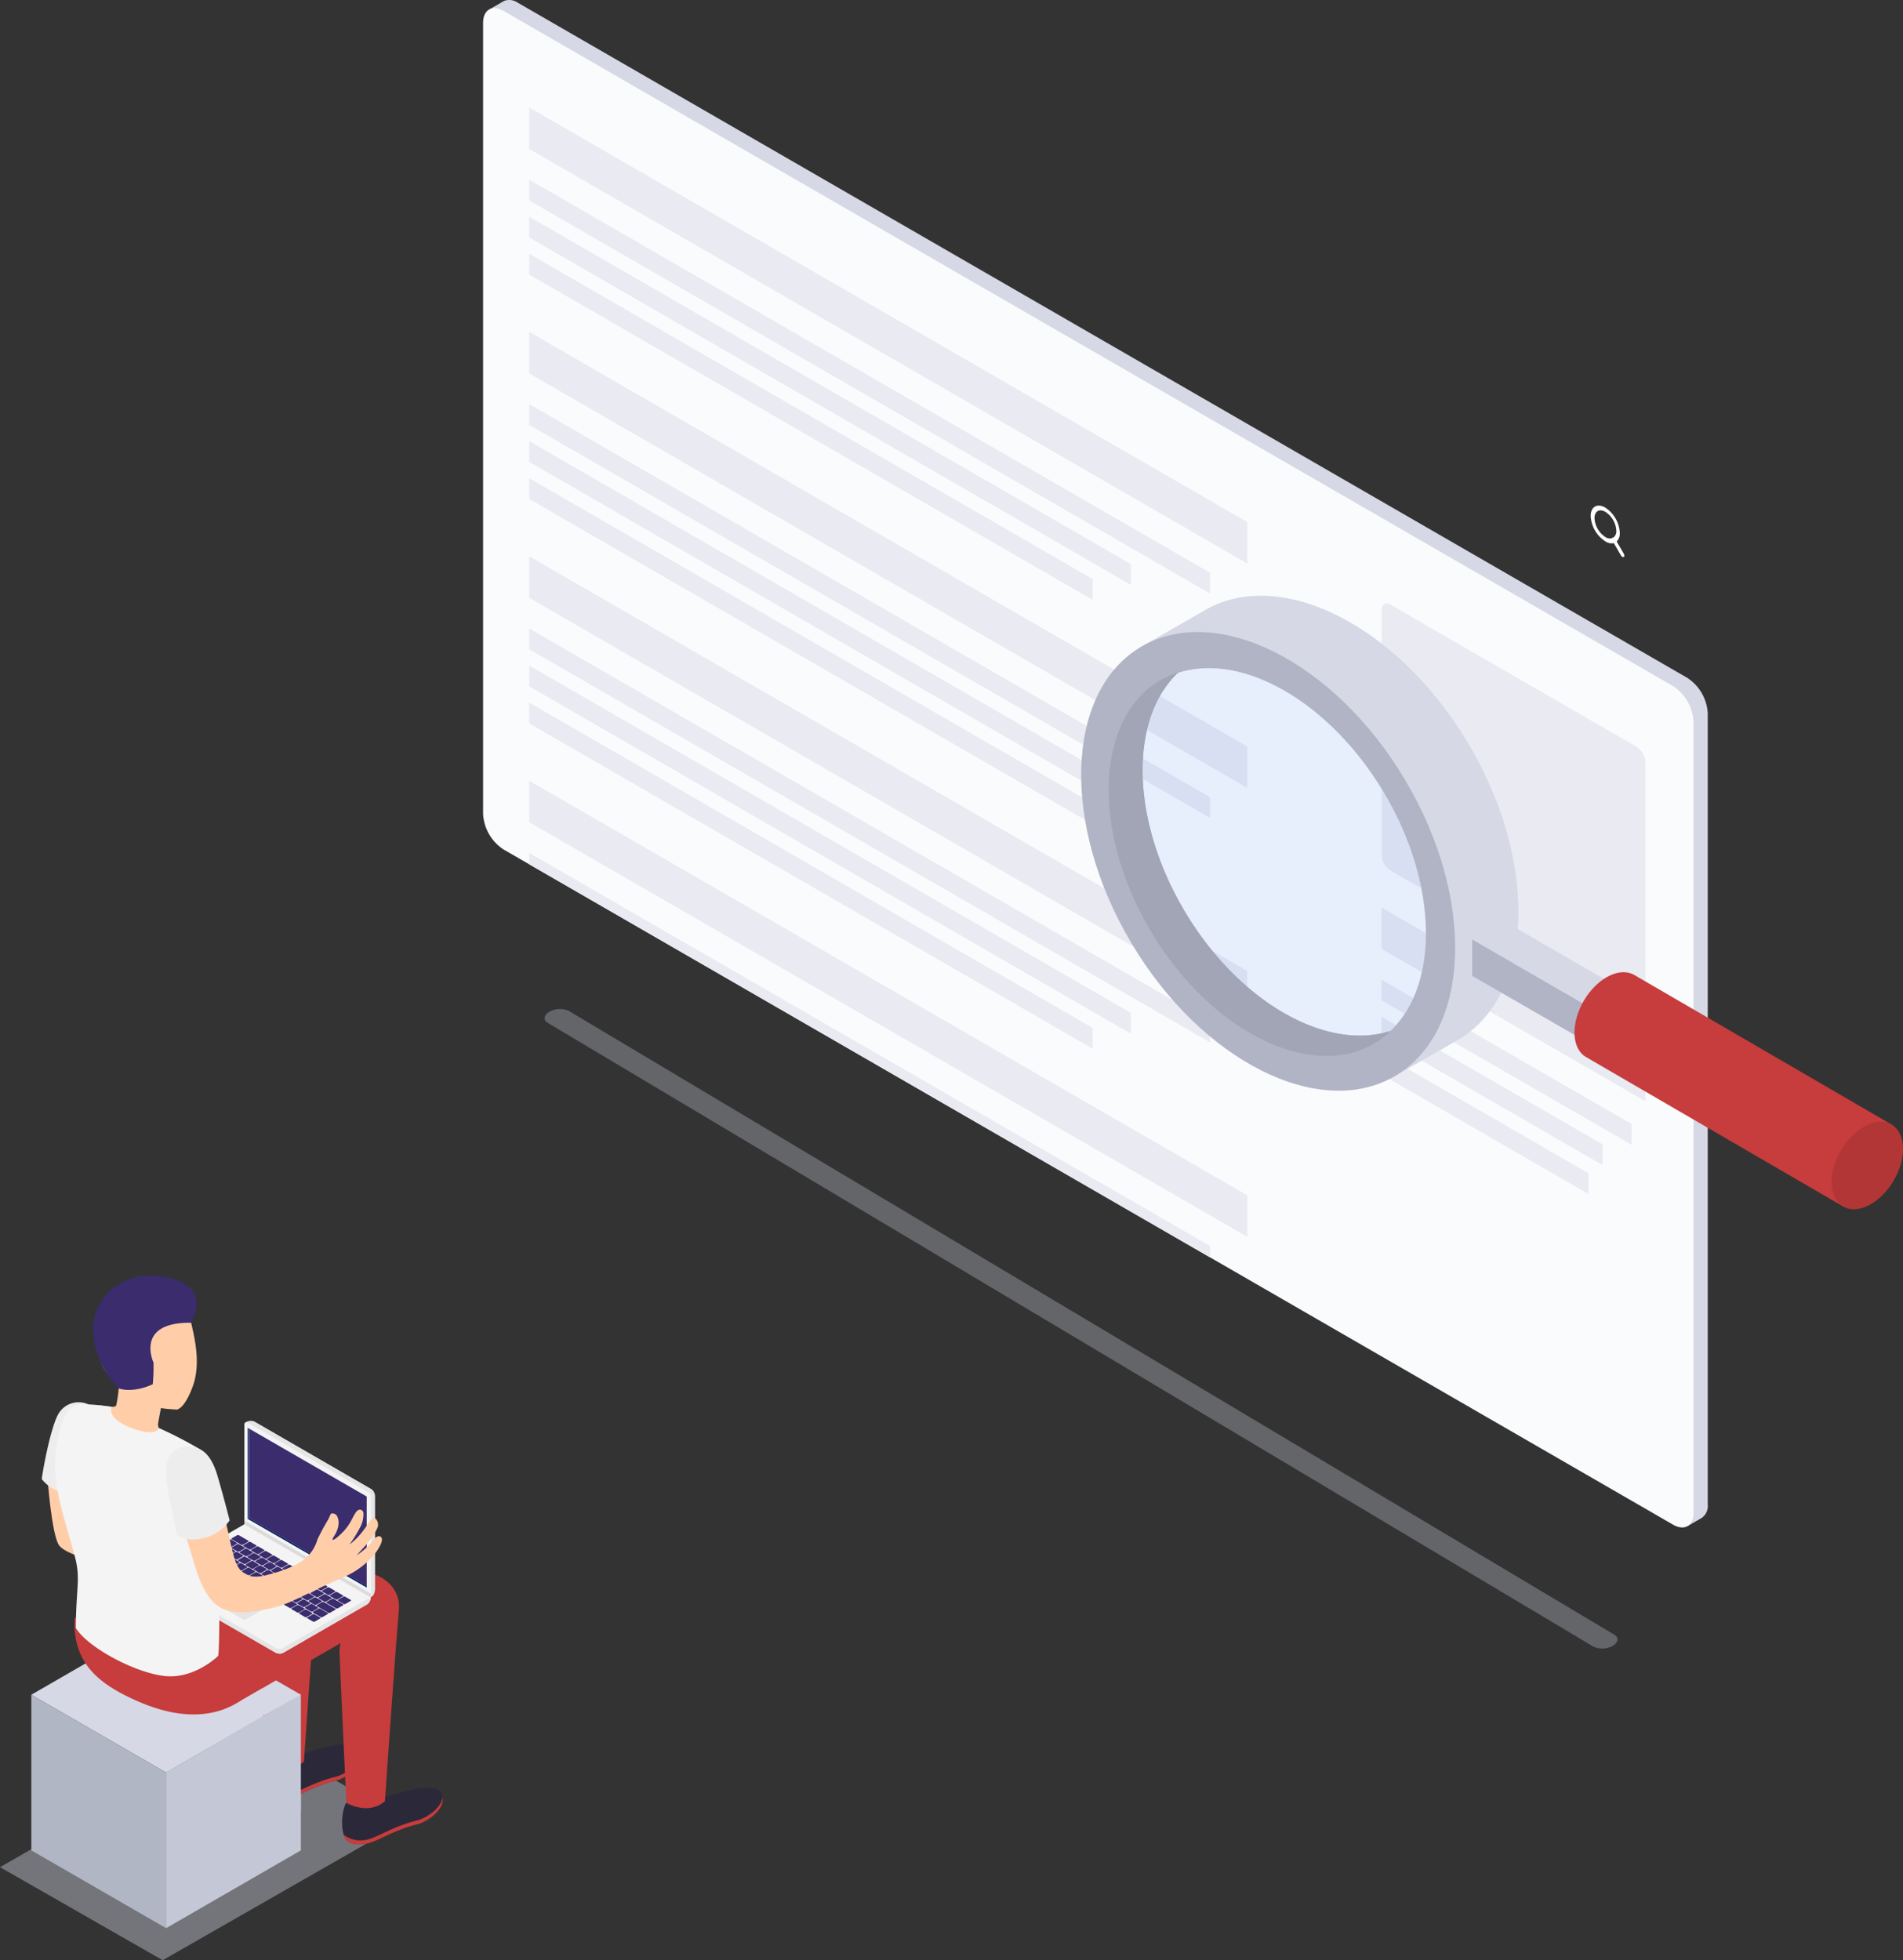 <svg xmlns="http://www.w3.org/2000/svg" width="438.578" height="451.788" viewBox="0 0 438.578 451.788">
  <rect x="0" y="0" width="438.578" height="451.788" fill="#333333" stroke="none"/>
  <g id="Слой_2" data-name="Слой 2" transform="translate(0 -48.212)">
    <g id="Слой_1" data-name="Слой 1">
      <path id="Path_939" data-name="Path 939" d="M388.86,204.44,119.34,48.84a3.44,3.44,0,0,0-3.16-.42h0l-.27.16-2.94,1.7,1.69,2.39V233.94a10.44,10.44,0,0,0,4.72,8.18L388.53,397.54l.38,2.41,3.27-1.89h0a3.31,3.31,0,0,0,1.4-3.06V212.62a10.44,10.44,0,0,0-4.72-8.18Z" fill="#d6d8e5"/>
      <path id="Path_940" data-name="Path 940" d="M390.3,214.52V396.89c0,3-2.1,4.23-4.72,2.72L116.06,244a10.44,10.44,0,0,1-4.72-8.18V53.46c0-3,2.11-4.24,4.72-2.73L385.58,206.34A10.41,10.41,0,0,1,390.3,214.52Z" fill="#fafbfc"/>
      <path id="Path_941" data-name="Path 941" d="M287.46,178.09,121.97,82.54V73l165.49,95.55Z" fill="#e9eaf2"/>
      <path id="Path_942" data-name="Path 942" d="M278.88,185,121.97,94.4V89.63l156.91,90.6Z" fill="#e9eaf2"/>
      <path id="Path_943" data-name="Path 943" d="M260.62,183,121.97,102.94V98.17l138.65,80.06Z" fill="#e9eaf2"/>
      <path id="Path_944" data-name="Path 944" d="M251.81,186.45,121.97,111.49v-4.77l129.84,74.96Z" fill="#e9eaf2"/>
      <path id="Path_945" data-name="Path 945" d="M379.21,302.03,318.4,266.92v-9.54l60.81,35.1Z" fill="#e9eaf2"/>
      <path id="Path_946" data-name="Path 946" d="M376.06,312.07,318.4,278.78v-4.77l57.66,33.29Z" fill="#e9eaf2"/>
      <path id="Path_947" data-name="Path 947" d="M369.35,316.74,318.4,287.32v-4.77l50.95,29.42Z" fill="#e9eaf2"/>
      <path id="Path_948" data-name="Path 948" d="M366.11,323.41,318.4,295.87V291.1l47.71,27.54Z" fill="#e9eaf2"/>
      <path id="Path_949" data-name="Path 949" d="M287.46,229.81,121.97,134.26v-9.54l165.49,95.55Z" fill="#e9eaf2"/>
      <path id="Path_950" data-name="Path 950" d="M278.88,236.72,121.97,146.13v-4.78l156.91,90.6Z" fill="#e9eaf2"/>
      <path id="Path_951" data-name="Path 951" d="M260.62,234.72,121.97,154.67V149.9l138.65,80.05Z" fill="#e9eaf2"/>
      <path id="Path_952" data-name="Path 952" d="M251.81,238.18,121.97,163.21v-4.77L251.81,233.4Z" fill="#e9eaf2"/>
      <path id="Path_953" data-name="Path 953" d="M287.46,281.54,121.97,185.99v-9.55L287.46,272Z" fill="#e9eaf2"/>
      <path id="Path_954" data-name="Path 954" d="M278.88,288.45l-156.91-90.6v-4.77l156.91,90.59Z" fill="#e9eaf2"/>
      <path id="Path_955" data-name="Path 955" d="M260.62,286.45,121.97,206.39v-4.77l138.65,80.05Z" fill="#e9eaf2"/>
      <path id="Path_956" data-name="Path 956" d="M251.81,289.9,121.97,214.94v-4.78l129.84,74.97Z" fill="#e9eaf2"/>
      <path id="Path_957" data-name="Path 957" d="M287.46,333.26,121.97,237.71v-9.54l165.49,95.55Z" fill="#e9eaf2"/>
      <path id="Path_958" data-name="Path 958" d="M278.89,335.4v2.62l-156.92-90.6V244.8Z" fill="#e9eaf2"/>
      <path id="Path_959" data-name="Path 959" d="M377.32,281.69l-57-32.92a4.55,4.55,0,0,1-1.89-3.61V188.93c0-1.39.85-2,1.89-1.43l57,32.92a4.55,4.55,0,0,1,1.89,3.61v56.23C379.21,281.65,378.36,282.29,377.32,281.69Z" fill="#e9eaf2"/>
      <g id="Search">
        <path id="Path_973" data-name="Path 973" d="M374.19,175.76l-1.6-2.75a2.57,2.57,0,0,0,.72-2,7.42,7.42,0,0,0-3.35-5.81c-1.86-1.07-3.36-.2-3.36,1.94A7.4,7.4,0,0,0,370,173a2.61,2.61,0,0,0,1.94.4l1.61,2.79c.19.32.49.5.68.39S374.37,176.09,374.19,175.76Zm-2.37-3.64a.28.28,0,0,0-.18,0,.27.27,0,0,0-.1.13A1.91,1.91,0,0,1,370,172a5.56,5.56,0,0,1-2.52-4.36c0-1.61,1.13-2.26,2.52-1.45a5.55,5.55,0,0,1,2.51,4.36,1.83,1.83,0,0,1-.69,1.57Z" fill="#fff"/>
      </g>
      <path id="Path_974" data-name="Path 974" d="M338.43,219.64c-16.2-27.3-43.47-41-60.91-30.69l-15.16,8.71,5.81,9.67a22.311,22.311,0,0,1,3.3-4.09c14.74-4.78,35,6.63,47.5,27.64s12.76,44.29,1.51,54.94a21.591,21.591,0,0,1-4.55.91l5.67,9.42,14.57-8.35C353.61,277.45,354.62,246.93,338.43,219.64Z" fill="#d6d8e5"/>
      <path id="Path_975" data-name="Path 975" d="M323.85,228c-16.2-27.3-43.47-41-60.91-30.69s-18.45,40.87-2.25,68.17,43.47,41,60.91,30.68S340.05,255.28,323.85,228Zm-3.37,57.83c-14.75,4.78-35-6.63-47.5-27.65s-12.76-44.28-1.51-54.93c14.74-4.78,35,6.63,47.5,27.64s12.76,44.28,1.51,54.93Z" fill="#b1b4c4"/>
      <path id="Path_976" data-name="Path 976" d="M273,258.17c-12.47-21-12.76-44.28-1.51-54.93,6.43-2.09,13.92-1.09,21.35,2.44-9.12-4.34-18.31-4.91-25.54-.62-14.85,8.81-15.79,34.67-2.1,57.74s36.84,34.64,51.69,25.83a20.2,20.2,0,0,0,3.61-2.81C305.73,290.6,285.45,279.19,273,258.17Z" fill="#a1a5b5"/>
      <path id="Path_977" data-name="Path 977" d="M319,230.88c-12.47-21-32.76-32.42-47.5-27.64-11.25,10.65-11,33.92,1.51,54.93s32.75,32.43,47.5,27.65C331.73,275.17,331.44,251.9,319,230.88Z" fill="#3e7eff" opacity="0.1"/>
      <path id="Path_978" data-name="Path 978" d="M339.29,264.71l32.69,18.85v8.42l-32.69-18.85Z" fill="#b1b4c4"/>
      <path id="Path_979" data-name="Path 979" d="M346.58,260.5l32.69,18.85-7.29,4.21-32.69-18.85Z" fill="#d6d8e5"/>
      <path id="Path_980" data-name="Path 980" d="M365.05,278.8c3.09-5.22,8.3-7.84,11.63-5.86l59.38,34.52-11.31,18.8-59.27-34.45C362.15,289.83,362,284,365.05,278.8Z" fill="#c73c3c"/>
      <path id="Path_981" data-name="Path 981" d="M436.38,320.4c-3.1,5.21-8.3,7.84-11.63,5.86s-3.53-7.8-.43-13,8.3-7.84,11.63-5.86S439.47,315.19,436.38,320.4Z" fill="#c73c3c"/>
      <path id="Path_982" data-name="Path 982" d="M436.38,320.4c-3.1,5.21-8.3,7.84-11.63,5.86s-3.53-7.8-.43-13,8.3-7.84,11.63-5.86S439.47,315.19,436.38,320.4Z" opacity="0.1"/>
      <path id="Path_983" data-name="Path 983" d="M367.22,427.72,126.3,284c-1.16-.66-1-1.83.32-2.6h0a5,5,0,0,1,4.5-.18L372,424.94c1.16.67,1,1.83-.32,2.6h0a5,5,0,0,1-4.46.18Z" fill="#d6d8e5" opacity="0.3"/>
      <path id="Path_984" data-name="Path 984" d="M37.5,500,0,478.55l56.13-32.13,37.5,21.45Z" fill="#d6d8e5" opacity="0.4"/>
      <path id="Path_985" data-name="Path 985" d="M38.28,456.75,7.22,438.81l31.06-17.93,31.06,17.93Z" fill="#d6d8e5"/>
      <path id="Path_986" data-name="Path 986" d="M38.28,492.61,7.22,474.68V438.81l31.06,17.94Z" fill="#b1b6c4"/>
      <path id="Path_987" data-name="Path 987" d="M69.34,474.68,38.28,492.61V456.75l31.06-17.94Z" fill="#c4c7d6"/>
      <g id="Men_5">
        <path id="Path_988" data-name="Path 988" d="M80,463.39a10.57,10.57,0,0,0,8-1c1.93.06,12.39-4.42,13.81-.66,1.25,3.3-3.28,6.35-5.7,6.93-5.29,1.28-9.2,3.92-11.32,4.36-1.58.34-3.63.56-4.89-.69C78.41,470.87,78.54,465.36,80,463.39Z" fill="#2b2839"/>
        <path id="Path_989" data-name="Path 989" d="M84.81,472.14c2.12-.45,6-3.08,11.32-4.36,2-.49,5.52-2.71,5.87-5.36.47,3-3.62,5.73-5.87,6.27-5.29,1.28-9.2,3.92-11.32,4.36-1.58.34-3.63.56-4.89-.69a3,3,0,0,1-.69-1.26,6.33,6.33,0,0,0,5.58,1.04Z" fill="#c73c3c"/>
        <path id="Path_990" data-name="Path 990" d="M61.16,453.35a10.63,10.63,0,0,0,8-1c1.93.06,12.38-4.42,13.81-.66,1.24,3.3-3.29,6.34-5.71,6.93C72,459.93,68.07,462.57,66,463c-1.58.34-3.63.55-4.89-.69C59.55,460.83,59.68,455.31,61.16,453.35Z" fill="#2b2839"/>
        <path id="Path_991" data-name="Path 991" d="M66,462.1c2.12-.45,6-3.08,11.31-4.36,2-.49,5.53-2.71,5.88-5.36.47,3-3.62,5.72-5.88,6.27C72,459.93,68.07,462.57,66,463c-1.58.34-3.63.55-4.89-.69a3.14,3.14,0,0,1-.69-1.26A6.33,6.33,0,0,0,66,462.1Z" fill="#c73c3c"/>
        <path id="Path_992" data-name="Path 992" d="M31.79,440.33c8.16,3.58,15.85,4.15,22.14.77l6.5-3.75c.39,8.39.76,16.45.76,16.45s5,3.77,8.86.41c0,0,.81-11.78,1.63-23.36l6.82-3.93a8.409,8.409,0,0,0-.26,1.89c.05,2.2,1.58,34.91,1.58,34.91s5,3,8.9-.38c0,0,2.61-37.9,3.21-43.95.68-6.81-6.88-10.17-11.67-8.42-1.11.4-3.85,1.42-7.31,2.71.15-1.89.27-3.37.36-4.21.67-6.81-6.89-10.16-11.67-8.42-4.36,1.59-33.79,12.63-33.79,12.63a75,75,0,0,0,1,8.43l-11.63-1C16.56,432.06,23.64,436.74,31.79,440.33Zm20.3-18.84L59.87,417a10.429,10.429,0,0,0-.25,1.67Z" fill="#c73c3c"/>
        <path id="Path_993" data-name="Path 993" d="M10.88,388s1,14.46,2.86,16.54S22.05,408,22.05,408L27,416.14s-4.51-25.86-5.49-26.48S10.88,388,10.88,388Z" fill="#ffcea9"/>
        <path id="_Контур_" data-name="&lt;Контур&gt;" d="M20.39,371.9a5.39,5.39,0,0,0-6.88,2.1c-1.82,3-3.71,13.34-3.88,15.11,0,0,2.55,3.52,6.38,2.93Z" fill="#ededed"/>
        <path id="_Контур_2" data-name="&lt;Контур&gt;" d="M22.13,372.08c2.5.12,4.36.76,4.67,0a33.411,33.411,0,0,0,.57-3.91c-.29-.73-.54-1.51-.54-1.51-3.14-1.93-4.13-5.32-4.54-9.27-.7-6.75,2.94-12.66,9.7-13.37,6.34-.66,11,3.8,12.26,9.93.67,3,2,8.74.2,13.71-1,2.78-2.31,5-3.61,5.42a33.277,33.277,0,0,1-3.76-.33h0s-.34,1.88-.57,3.08-.14,1.84,2.25,3.32-3.62,4.51-7.55,4.21-8.36-2.67-9.57-5.21C20.29,375.34,20.41,372,22.13,372.08Z" fill="#ffcea9"/>
        <g id="_Группа_" data-name="&lt;Группа&gt;">
          <g id="_Группа_2" data-name="&lt;Группа&gt;">
            <g id="_Группа_3" data-name="&lt;Группа&gt;">
              <path id="_Контур_3" data-name="&lt;Контур&gt;" d="M85.45,416.32h0a2,2,0,0,1-1,1.76l-19.06,11a2,2,0,0,1-2,0L36.64,413.66a2,2,0,0,1-1-1.76v-.15Z" fill="#e5e5e5"/>
              <path id="_Контур_4" data-name="&lt;Контур&gt;" d="M84.44,418.08l-19.06,11a2,2,0,0,1-1,.27v-13H85.45A2,2,0,0,1,84.44,418.08Z" fill="#e5e5e5"/>
              <g id="_Группа_4" data-name="&lt;Группа&gt;">
                <path id="_Контур_5" data-name="&lt;Контур&gt;" d="M65.08,428.08a1.46,1.46,0,0,1-1.43,0l-27.76-16c-.35-.21-.35-.54,0-.74L56.34,399.5l29.11,16.82Z" fill="#f4f4f4"/>
              </g>
              <g id="_Группа_5" data-name="&lt;Группа&gt;">
                <path id="_Контур_6" data-name="&lt;Контур&gt;" d="M47.3,416.32l.14.08,8.89,5.13,4.89-2.82.13-.08-9.03-5.21Z" fill="#bfbfbf"/>
                <path id="_Контур_7" data-name="&lt;Контур&gt;" d="M47.44,416.4l8.89,5.13,4.89-2.82-8.9-5.13Z" fill="#e5e5e5"/>
              </g>
              <path id="Path_994" data-name="Path 994" d="M77.9,417.15l1.29.74a.46.46,0,0,0,.41,0l1.22-.71c.12-.07.13-.17,0-.23l-1.28-.74a.46.46,0,0,0-.41,0l-1.23.71C77.81,417,77.8,417.09,77.9,417.15Z" fill="#3a2c6d"/>
              <path id="Path_995" data-name="Path 995" d="M76.09,416.1l1.28.74a.46.46,0,0,0,.41,0l1.22-.71c.13-.07.14-.17,0-.23l-1.28-.74a.46.46,0,0,0-.41,0l-1.22.7C76,415.93,76,416,76.09,416.1Z" fill="#3a2c6d"/>
              <path id="Path_996" data-name="Path 996" d="M74.27,415.05l1.29.74a.44.44,0,0,0,.4,0l1.23-.7c.12-.07.13-.18,0-.24l-1.29-.74a.44.44,0,0,0-.4,0l-1.23.7C74.18,414.88,74.17,415,74.27,415.05Z" fill="#3a2c6d"/>
              <path id="Path_997" data-name="Path 997" d="M72.46,414l1.28.74a.46.46,0,0,0,.41,0l1.22-.7c.12-.07.14-.18,0-.24l-1.25-.8a.46.46,0,0,0-.41,0l-1.22.7C72.36,413.83,72.35,413.94,72.46,414Z" fill="#3a2c6d"/>
              <path id="Path_998" data-name="Path 998" d="M70.64,413l1.28.74a.46.46,0,0,0,.41,0l1.23-.71c.12-.07.13-.18,0-.24L72.3,412a.46.46,0,0,0-.41,0l-1.22.71A.166.166,0,0,0,70.64,413Z" fill="#3a2c6d"/>
              <path id="Path_999" data-name="Path 999" d="M68.82,411.9l1.29.74a.44.44,0,0,0,.4,0l1.23-.71c.12-.07.13-.18,0-.24l-1.28-.74a.46.46,0,0,0-.41,0l-1.23.71C68.73,411.74,68.72,411.84,68.82,411.9Z" fill="#3a2c6d"/>
              <path id="Path_1000" data-name="Path 1000" d="M67,410.85l1.28.75a.46.46,0,0,0,.41,0l1.22-.71c.12-.07.14-.17,0-.23l-1.28-.75a.46.46,0,0,0-.41,0l-1.22.71C66.92,410.69,66.9,410.79,67,410.85Z" fill="#3a2c6d"/>
              <path id="Path_1001" data-name="Path 1001" d="M65.19,409.81l1.28.74a.46.46,0,0,0,.41,0l1.23-.71c.12-.07.13-.17,0-.23l-1.29-.74a.46.46,0,0,0-.41,0l-1.22.71A.128.128,0,0,0,65.19,409.81Z" fill="#3a2c6d"/>
              <path id="Path_1002" data-name="Path 1002" d="M63.37,408.76l1.29.74a.46.46,0,0,0,.41,0l1.22-.71c.12-.07.13-.17,0-.23L65,407.8a.46.46,0,0,0-.41,0l-1.23.71C63.28,408.59,63.27,408.7,63.37,408.76Z" fill="#3a2c6d"/>
              <path id="Path_1003" data-name="Path 1003" d="M61.56,407.71l1.28.74a.46.46,0,0,0,.41,0l1.22-.7c.12-.07.14-.18,0-.24l-1.28-.74a.46.46,0,0,0-.41,0l-1.22.7C61.47,407.54,61.45,407.65,61.56,407.71Z" fill="#3a2c6d"/>
              <path id="Path_1004" data-name="Path 1004" d="M59.74,406.66l1.28.74a.46.46,0,0,0,.41,0l1.23-.7c.12-.07.13-.18,0-.24l-1.29-.74a.44.44,0,0,0-.4,0l-1.23.7A.137.137,0,0,0,59.74,406.66Z" fill="#3a2c6d"/>
              <path id="Path_1005" data-name="Path 1005" d="M57.93,405.61l1.28.74a.49.49,0,0,0,.41,0l1.22-.71c.12-.07.14-.18,0-.24l-1.28-.74a.46.46,0,0,0-.41,0l-1.23.71C57.83,405.45,57.82,405.55,57.93,405.61Z" fill="#3a2c6d"/>
              <path id="Path_1006" data-name="Path 1006" d="M56.11,404.56l1.28.74a.46.46,0,0,0,.41,0l1.23-.71c.12-.07.13-.18,0-.24l-1.28-.74a.46.46,0,0,0-.41,0l-1.22.71C56,404.4,56,404.5,56.11,404.56Z" fill="#3a2c6d"/>
              <path id="Path_1007" data-name="Path 1007" d="M53.42,403l2.16,1.24a.41.41,0,0,0,.4,0l1.23-.71c.12-.07.13-.17,0-.23l-2.16-1.25a.46.46,0,0,0-.41,0l-1.22.7C53.33,402.84,53.31,403,53.42,403Z" fill="#3a2c6d"/>
              <path id="Path_1008" data-name="Path 1008" d="M73.45,416.61l1.28.74a.46.46,0,0,0,.41,0l1.23-.71c.12-.07.13-.17,0-.23l-1.29-.74a.46.46,0,0,0-.41,0l-1.22.71A.128.128,0,0,0,73.45,416.61Z" fill="#3a2c6d"/>
              <path id="Path_1009" data-name="Path 1009" d="M71.63,415.56l1.28.74a.46.46,0,0,0,.41,0l1.23-.71c.12-.07.13-.17,0-.23l-1.29-.74a.46.46,0,0,0-.41,0l-1.22.71A.128.128,0,0,0,71.63,415.56Z" fill="#3a2c6d"/>
              <path id="Path_1010" data-name="Path 1010" d="M69.81,414.51l1.28.74a.46.46,0,0,0,.41,0l1.23-.71c.12-.07.13-.17,0-.23l-1.29-.74a.46.46,0,0,0-.41,0l-1.22.71A.128.128,0,0,0,69.81,414.51Z" fill="#3a2c6d"/>
              <path id="Path_1011" data-name="Path 1011" d="M68,413.46l1.28.74a.46.46,0,0,0,.41,0l1.23-.71c.12-.07.13-.17,0-.23l-1.29-.74a.44.44,0,0,0-.4,0l-1.23.71A.123.123,0,0,0,68,413.46Z" fill="#3a2c6d"/>
              <path id="Path_1012" data-name="Path 1012" d="M66.19,412.41l1.28.74a.43.43,0,0,0,.41,0l1.22-.71c.12-.07.14-.17,0-.23l-1.28-.75a.46.46,0,0,0-.41,0l-1.22.71C66.1,412.25,66.08,412.35,66.19,412.41Z" fill="#3a2c6d"/>
              <path id="Path_1013" data-name="Path 1013" d="M64.37,411.36l1.28.74a.46.46,0,0,0,.41,0l1.22-.71c.12-.07.14-.17,0-.24L66,410.4a.46.46,0,0,0-.41,0l-1.22.71C64.28,411.2,64.26,411.3,64.37,411.36Z" fill="#3a2c6d"/>
              <path id="Path_1014" data-name="Path 1014" d="M62.55,410.31l1.28.74a.46.46,0,0,0,.41,0l1.22-.71c.12-.07.14-.18,0-.24l-1.28-.74a.46.46,0,0,0-.41,0l-1.22.71C62.46,410.15,62.44,410.25,62.55,410.31Z" fill="#3a2c6d"/>
              <path id="Path_1015" data-name="Path 1015" d="M60.73,409.26,62,410a.46.46,0,0,0,.41,0l1.22-.71c.13-.07.14-.18,0-.24l-1.28-.74a.46.46,0,0,0-.41,0l-1.22.71C60.64,409.1,60.62,409.2,60.73,409.26Z" fill="#3a2c6d"/>
              <path id="Path_1016" data-name="Path 1016" d="M58.91,408.21l1.28.74a.46.46,0,0,0,.41,0l1.23-.71c.12-.07.13-.18,0-.24l-1.28-.74a.46.46,0,0,0-.41,0l-1.22.71C58.82,408.05,58.8,408.15,58.91,408.21Z" fill="#3a2c6d"/>
              <path id="Path_1017" data-name="Path 1017" d="M57.09,407.16l1.28.74a.46.46,0,0,0,.41,0l1.23-.71c.12-.07.13-.18,0-.24l-1.29-.74a.46.46,0,0,0-.41,0l-1.22.71C57,407,57,407.1,57.09,407.16Z" fill="#3a2c6d"/>
              <path id="Path_1018" data-name="Path 1018" d="M55.27,406.11l1.28.74a.46.46,0,0,0,.41,0l1.23-.7c.12-.07.13-.18,0-.24l-1.29-.74a.46.46,0,0,0-.41,0l-1.22.71C55.18,406,55.17,406.05,55.27,406.11Z" fill="#3a2c6d"/>
              <path id="Path_1019" data-name="Path 1019" d="M53.45,405.06l1.28.74a.46.46,0,0,0,.41,0l1.23-.7c.12-.07.13-.18,0-.24l-1.29-.74a.46.46,0,0,0-.41,0l-1.22.7A.137.137,0,0,0,53.45,405.06Z" fill="#3a2c6d"/>
              <path id="Path_1020" data-name="Path 1020" d="M75.27,417.66l2.16,1.24a.46.46,0,0,0,.41,0l1.22-.71c.12-.07.13-.18,0-.24l-2.16-1.24a.49.49,0,0,0-.41,0l-1.22.71C75.18,417.49,75.16,417.6,75.27,417.66Z" fill="#3a2c6d"/>
              <path id="Path_1021" data-name="Path 1021" d="M53.3,403.06l1.28.74c.11.06.11.16,0,.22l-1.29.75a.42.42,0,0,1-.38,0l-.1-.06a.38.38,0,0,0-.36,0l-1.36.79a.42.42,0,0,1-.38,0l-.82-.47a.12.12,0,0,1,0-.22l1.28-.74.27-.15.19-.11.19-.11,1.1-.64a.42.42,0,0,1,.38,0Z" fill="#3a2c6d"/>
              <path id="Path_1022" data-name="Path 1022" d="M70.86,421.21l1.28.74a.46.46,0,0,0,.41,0l1.22-.71c.12-.07.14-.17,0-.23l-1.28-.74a.46.46,0,0,0-.41,0l-1.22.7A.13.13,0,0,0,70.86,421.21Z" fill="#3a2c6d"/>
              <path id="Path_1023" data-name="Path 1023" d="M69,420.16l1.29.74a.46.46,0,0,0,.41,0l1.22-.71c.12-.07.13-.18,0-.24l-1.28-.74a.46.46,0,0,0-.41,0l-1.23.71C69,420,68.94,420.1,69,420.16Z" fill="#3a2c6d"/>
              <path id="Path_1024" data-name="Path 1024" d="M67.23,419.12l1.29.74a.44.44,0,0,0,.4,0l1.23-.71c.12-.07.13-.17,0-.23l-1.28-.74a.46.46,0,0,0-.41,0l-1.23.71C67.14,419,67.13,419.06,67.23,419.12Z" fill="#3a2c6d"/>
              <path id="Path_1025" data-name="Path 1025" d="M51.81,410.21l1.28.74a.46.46,0,0,0,.41,0l1.23-.71c.12-.07.13-.18,0-.24l-1.28-.74a.46.46,0,0,0-.41,0l-1.22.71C51.72,410.05,51.71,410.15,51.81,410.21Z" fill="#3a2c6d"/>
              <path id="Path_1026" data-name="Path 1026" d="M50,409.17l1.28.74a.46.46,0,0,0,.41,0l1.22-.71c.13-.07.14-.17,0-.23l-1.28-.74a.46.46,0,0,0-.41,0l-1.22.71C49.91,409,49.89,409.11,50,409.17Z" fill="#3a2c6d"/>
              <path id="Path_1027" data-name="Path 1027" d="M48.19,408.12l1.28.74a.46.46,0,0,0,.41,0l1.22-.7c.12-.07.14-.18,0-.24l-1.28-.74a.46.46,0,0,0-.41,0l-1.22.7C48.1,408,48.08,408.06,48.19,408.12Z" fill="#3a2c6d"/>
              <path id="Path_1028" data-name="Path 1028" d="M46.38,407.07l1.28.75a.46.46,0,0,0,.41,0l1.22-.71c.12-.07.14-.17,0-.23L48,406.11a.46.46,0,0,0-.41,0l-1.22.71C46.28,406.91,46.27,407,46.38,407.07Z" fill="#3a2c6d"/>
              <path id="Path_1029" data-name="Path 1029" d="M65,417.8l1.75,1a.44.44,0,0,0,.4,0l1.23-.7c.12-.07.13-.18,0-.24l-1.75-1a.46.46,0,0,0-.41,0l-1.22.71C64.86,417.64,64.85,417.74,65,417.8Z" fill="#3a2c6d"/>
              <path id="Path_1030" data-name="Path 1030" d="M53.62,411.26l1.75,1a.46.46,0,0,0,.41,0l1.22-.71c.12-.07.14-.17,0-.23l-1.75-1a.46.46,0,0,0-.41,0l-1.22.71A.128.128,0,0,0,53.62,411.26Z" fill="#3a2c6d"/>
              <path id="Path_1031" data-name="Path 1031" d="M55.9,412.57l8.53,4.93a.46.46,0,0,0,.41,0l1.22-.71c.12-.07.13-.17,0-.23l-8.53-4.93a.46.46,0,0,0-.41,0l-1.22.71C55.81,412.41,55.79,412.51,55.9,412.57Z" fill="#3a2c6d"/>
              <path id="Path_1032" data-name="Path 1032" d="M71.2,417.34l1.28.74a.46.46,0,0,0,.41,0l1.22-.7c.12-.07.14-.18,0-.24l-1.28-.74a.46.46,0,0,0-.41,0l-1.23.7A.134.134,0,0,0,71.2,417.34Z" fill="#3a2c6d"/>
              <path id="Path_1033" data-name="Path 1033" d="M69.38,416.29l1.28.74a.46.46,0,0,0,.41,0l1.23-.7c.12-.07.13-.18,0-.24l-1.3-.76a.46.46,0,0,0-.41,0l-1.22.71C69.29,416.12,69.28,416.23,69.38,416.29Z" fill="#3a2c6d"/>
              <path id="Path_1034" data-name="Path 1034" d="M67.57,415.24l1.28.74a.46.46,0,0,0,.41,0l1.22-.71c.12-.07.14-.18,0-.24l-1.28-.74a.46.46,0,0,0-.41,0L67.6,415C67.48,415.08,67.46,415.18,67.57,415.24Z" fill="#3a2c6d"/>
              <path id="Path_1035" data-name="Path 1035" d="M65.75,414.2l1.29.74a.44.44,0,0,0,.4,0l1.23-.71c.12-.07.13-.17,0-.23l-1.29-.74a.44.44,0,0,0-.4,0l-1.23.71A.128.128,0,0,0,65.75,414.2Z" fill="#3a2c6d"/>
              <path id="Path_1036" data-name="Path 1036" d="M63.94,413.15l1.28.74a.46.46,0,0,0,.41,0l1.22-.7c.13-.07.14-.18,0-.24l-1.28-.74a.46.46,0,0,0-.41,0l-1.22.7C63.85,413,63.83,413.09,63.94,413.15Z" fill="#3a2c6d"/>
              <path id="Path_1037" data-name="Path 1037" d="M62.12,412.1l1.29.74a.46.46,0,0,0,.41,0l1.22-.7c.12-.07.13-.18,0-.24l-1.28-.74a.46.46,0,0,0-.41,0l-1.23.71C62,411.93,62,412,62.12,412.1Z" fill="#3a2c6d"/>
              <path id="Path_1038" data-name="Path 1038" d="M60.31,411.05l1.28.74a.46.46,0,0,0,.41,0l1.23-.71c.12-.07.13-.17,0-.24L62,410.09a.46.46,0,0,0-.41,0l-1.22.71C60.22,410.89,60.21,411,60.31,411.05Z" fill="#3a2c6d"/>
              <path id="Path_1039" data-name="Path 1039" d="M58.5,410l1.28.74a.46.46,0,0,0,.41,0l1.22-.71c.12-.07.14-.17,0-.23l-1.28-.74a.46.46,0,0,0-.41,0l-1.22.71C58.4,409.84,58.39,410,58.5,410Z" fill="#3a2c6d"/>
              <path id="Path_1040" data-name="Path 1040" d="M56.68,409l1.28.74a.46.46,0,0,0,.41,0l1.23-.7c.12-.07.13-.18,0-.24l-1.26-.8a.44.44,0,0,0-.4,0l-1.23.7A.179.179,0,0,0,56.68,409Z" fill="#3a2c6d"/>
              <path id="Path_1041" data-name="Path 1041" d="M54.87,407.91l1.28.74a.46.46,0,0,0,.41,0l1.22-.7c.12-.07.14-.18,0-.24L56.53,407a.46.46,0,0,0-.41,0l-1.22.71C54.78,407.75,54.76,407.85,54.87,407.91Z" fill="#3a2c6d"/>
              <path id="Path_1042" data-name="Path 1042" d="M53.05,406.86l1.29.74a.44.44,0,0,0,.4,0l1.23-.71c.12-.07.13-.17,0-.24l-1.28-.74a.46.46,0,0,0-.41,0l-1.23.71A.21.21,0,0,0,53.05,406.86Z" fill="#3a2c6d"/>
              <path id="Path_1043" data-name="Path 1043" d="M51.24,405.82l1.28.74a.46.46,0,0,0,.41,0l1.22-.71c.13-.07.14-.17,0-.23l-1.28-.74a.46.46,0,0,0-.41,0l-1.22.71C51.15,405.65,51.13,405.76,51.24,405.82Z" fill="#3a2c6d"/>
              <path id="Path_1044" data-name="Path 1044" d="M73,418.39l2.65,1.53a.46.46,0,0,0,.41,0l1.23-.71c.12-.07.13-.17,0-.23l-2.66-1.53a.46.46,0,0,0-.41,0l-1.22.71A.136.136,0,0,0,73,418.39Z" fill="#3a2c6d"/>
              <path id="Path_1045" data-name="Path 1045" d="M70.34,418.87l1.28.75a.46.46,0,0,0,.41,0l1.22-.71c.12-.07.14-.17,0-.23L72,417.92a.43.43,0,0,0-.41,0l-1.22.71C70.24,418.71,70.23,418.81,70.34,418.87Z" fill="#3a2c6d"/>
              <path id="Path_1046" data-name="Path 1046" d="M68.52,417.83l1.28.74a.46.46,0,0,0,.41,0l1.23-.71c.12-.07.13-.17,0-.23l-1.29-.74a.44.44,0,0,0-.4,0l-1.23.71A.128.128,0,0,0,68.52,417.83Z" fill="#3a2c6d"/>
              <path id="Path_1047" data-name="Path 1047" d="M66.71,416.78l1.28.74a.46.46,0,0,0,.41,0l1.22-.7c.12-.07.14-.18,0-.24l-1.28-.74a.46.46,0,0,0-.41,0l-1.22.7C66.62,416.61,66.6,416.72,66.71,416.78Z" fill="#3a2c6d"/>
              <path id="Path_1048" data-name="Path 1048" d="M64.89,415.73l1.29.74a.46.46,0,0,0,.41,0l1.22-.71c.12-.07.13-.18,0-.24l-1.28-.74a.46.46,0,0,0-.41,0l-1.23.71C64.8,415.57,64.79,415.67,64.89,415.73Z" fill="#3a2c6d"/>
              <path id="Path_1049" data-name="Path 1049" d="M63.08,414.69l1.28.74a.46.46,0,0,0,.41,0L66,414.7c.12-.07.13-.17,0-.23l-1.28-.74a.46.46,0,0,0-.41,0l-1.22.71A.155.155,0,0,0,63.08,414.69Z" fill="#3a2c6d"/>
              <path id="Path_1050" data-name="Path 1050" d="M61.27,413.64l1.28.74a.46.46,0,0,0,.41,0l1.22-.7c.12-.07.14-.18,0-.24l-1.28-.74a.46.46,0,0,0-.41,0l-1.22.7C61.17,413.47,61.16,413.58,61.27,413.64Z" fill="#3a2c6d"/>
              <path id="Path_1051" data-name="Path 1051" d="M59.45,412.59l1.28.74a.46.46,0,0,0,.41,0l1.23-.7c.12-.07.13-.18,0-.24l-1.29-.74a.44.44,0,0,0-.4,0l-1.23.71A.128.128,0,0,0,59.45,412.59Z" fill="#3a2c6d"/>
              <path id="Path_1052" data-name="Path 1052" d="M57.64,411.54l1.28.74a.46.46,0,0,0,.41,0l1.22-.71c.12-.07.14-.17,0-.24l-1.28-.74a.46.46,0,0,0-.41,0l-1.22.71C57.55,411.38,57.53,411.48,57.64,411.54Z" fill="#3a2c6d"/>
              <path id="Path_1053" data-name="Path 1053" d="M55.82,410.5l1.29.74a.46.46,0,0,0,.41,0l1.22-.71c.12-.07.13-.17,0-.23l-1.28-.74a.46.46,0,0,0-.41,0l-1.23.71A.128.128,0,0,0,55.82,410.5Z" fill="#3a2c6d"/>
              <path id="Path_1054" data-name="Path 1054" d="M54,409.45l1.28.74a.46.46,0,0,0,.41,0l1.23-.7c.12-.07.13-.18,0-.24l-1.29-.74a.46.46,0,0,0-.41,0l-1.22.7A.145.145,0,0,0,54,409.45Z" fill="#3a2c6d"/>
              <path id="Path_1055" data-name="Path 1055" d="M52.2,408.4l1.28.74a.46.46,0,0,0,.41,0l1.22-.71c.12-.07.14-.18,0-.24l-1.28-.74a.46.46,0,0,0-.41,0l-1.22.71C52.1,408.24,52.09,408.34,52.2,408.4Z" fill="#3a2c6d"/>
              <path id="Path_1056" data-name="Path 1056" d="M48.14,406.06l3.53,2a.44.44,0,0,0,.4,0l1.23-.71c.12-.07.13-.17,0-.23l-3.53-2a.46.46,0,0,0-.41,0l-1.22.7C48.05,405.89,48,406,48.14,406.06Z" fill="#3a2c6d"/>
              <path id="Path_1057" data-name="Path 1057" d="M72.15,419.92l1.75,1a.49.49,0,0,0,.41,0l1.22-.71c.12-.07.14-.18,0-.24l-1.75-1a.46.46,0,0,0-.41,0l-1.22.71C72.06,419.76,72,419.86,72.15,419.92Z" fill="#3a2c6d"/>
            </g>
            <g id="_Группа_6" data-name="&lt;Группа&gt;">
              <g id="_Группа_7" data-name="&lt;Группа&gt;">
                <g id="_Группа_8" data-name="&lt;Группа&gt;">
                  <path id="_Контур_8" data-name="&lt;Контур&gt;" d="M85.45,416.32h0L56.34,399.5V376.61l.22-.52.24-.12h0a2,2,0,0,1,2,0l26.64,15.39a2,2,0,0,1,1,1.74v21.48C86.27,415.69,86.07,416,85.45,416.32Z" fill="#e5e5e5"/>
                  <path id="_Контур_9" data-name="&lt;Контур&gt;" d="M82.78,394.13,56.34,377.37v-.76l.22-.52.24-.12a2,2,0,0,1,2,0l26.64,15.39a2.08,2.08,0,0,1,.77.79Z" fill="#e5e5e5"/>
                  <path id="_Контур_10" data-name="&lt;Контур&gt;" d="M57,376.09l28,16.14a1,1,0,0,1,.49.85v23.24L56.34,399.5v-23a.45.45,0,0,1,.66-.41Z" fill="#dceeff"/>
                  <path id="_Контур_11" data-name="&lt;Контур&gt;" d="M57,376.09l28,16.14a1,1,0,0,1,.49.85v23.24L56.34,399.5v-23a.45.45,0,0,1,.66-.41Z" fill="#f4f4f4"/>
                  <path id="_Контур_12" data-name="&lt;Контур&gt;" d="M85.45,416.31v-.82L56.34,398.67v.83Z" fill="#dbdbdb"/>
                </g>
                <path id="_Контур_13" data-name="&lt;Контур&gt;" d="M57.09,398.28V377.29l.36.21v20.61Z" fill="#1e3779"/>
                <path id="_Контур_14" data-name="&lt;Контур&gt;" d="M57.45,377.5v20.61L84.52,413.7V393.13Z" fill="#3a2c6d"/>
                <path id="_Контур_15" data-name="&lt;Контур&gt;" d="M57.09,398.28l27.43,15.83v-.41L57.45,398.11Z" fill="#031f60"/>
              </g>
            </g>
          </g>
        </g>
        <path id="_Контур_16" data-name="&lt;Контур&gt;" d="M25.74,372.45c-.69,1.72,1.07,3.84,5.76,5.31s5.12-.42,5.12-.42a94.608,94.608,0,0,1,9.13,4.7c2.81,2,4.06,7.67,4.44,17.29.44,11.14.48,27.66.11,30.51,0,0-5.27,5.24-12,4.69S20.22,428,17.47,423.41c.07-9.76,1.22-11.35-.36-17-3.62-12.87-5.53-18.15-3.77-26.7,1.45-7.05,3.48-7.93,6.27-7.86a58,58,0,0,1,6.13.6Z" fill="#f4f4f4"/>
        <path id="_Контур_17" data-name="&lt;Контур&gt;" d="M61.27,411.27c-5.52,1.39-6.82-2.09-7.55-5C52,399.3,51,393,49.7,389c-1.54-4.68-3.16-5.43-5.44-6.34-2.67-1.07-5,1.19-4.07,7.14,1.05,7.05,2.43,12,5.06,20.33.69,2.18,2.23,6.05,4.54,7.92,2.86,2.3,7.15,2.2,13.66.59,2.77-.69,5.81-2.35,11-4.8,1.41-.65,2.51-1.09,5.21-2.35a18.5,18.5,0,0,0,6.93-5.41c1.42-2.05,1.61-3,1.32-3.48s-1-.46-1.76.4a15.2,15.2,0,0,1-4,3.69s1.74-1.81,2.69-3A14.629,14.629,0,0,0,87,400.31c.5-1.19-.53-2.82-1.31-2s-1.16,1.73-2.59,3.44a14.721,14.721,0,0,1-2.56,2.44,27.439,27.439,0,0,0,2.36-3.79,6.25,6.25,0,0,0,.86-3.44c0-.62-.92-1.36-1.75-.18s-1.23,2.73-3,4.54c-1.26,1.31-2.33,2.06-2.37,1.7s.77-1.09,1.22-2.61,0-3.14-.85-3.32-.68-.13-1.35,1.3A51.08,51.08,0,0,0,73.17,403a9.23,9.23,0,0,1-2.27,3.91C69.54,408.35,66.53,410,61.27,411.27Z" fill="#ffcea9"/>
        <path id="_Контур_18" data-name="&lt;Контур&gt;" d="M42.22,381.73c3.69-.55,6.3,1.11,7.93,6.71s2.77,10.19,2.77,10.19a10.06,10.06,0,0,1-6.19,4.11c-4.41,1.06-6-1.05-6-1.05s-1.23-5.86-2-9.85S37.65,382.4,42.22,381.73Z" fill="#ededed"/>
        <path id="Path_1058" data-name="Path 1058" d="M44,353.08s5.83-8.87-6.81-10.67c-9.12-1.31-15,4.55-15.65,10.91-.65,6.07,3.09,12.38,5.79,14.88,1.32.47,4.15.74,7.88-.95a44,44,0,0,0,.17-5S31,352.92,44,353.08Z" fill="#3a2c6d"/>
      </g>
      <path id="Path_1059" data-name="Path 1059" d="M69.34,465.31V438.67L48.19,451.02l8.15,16.85Z" fill="#c4c7d6"/>
      <path id="Path_1060" data-name="Path 1060" d="M55.48,440.21l8.12-4.71,5.74,3.31-8.42,4.78Z" fill="#d6d8e5"/>
    </g>
  </g>
</svg>
